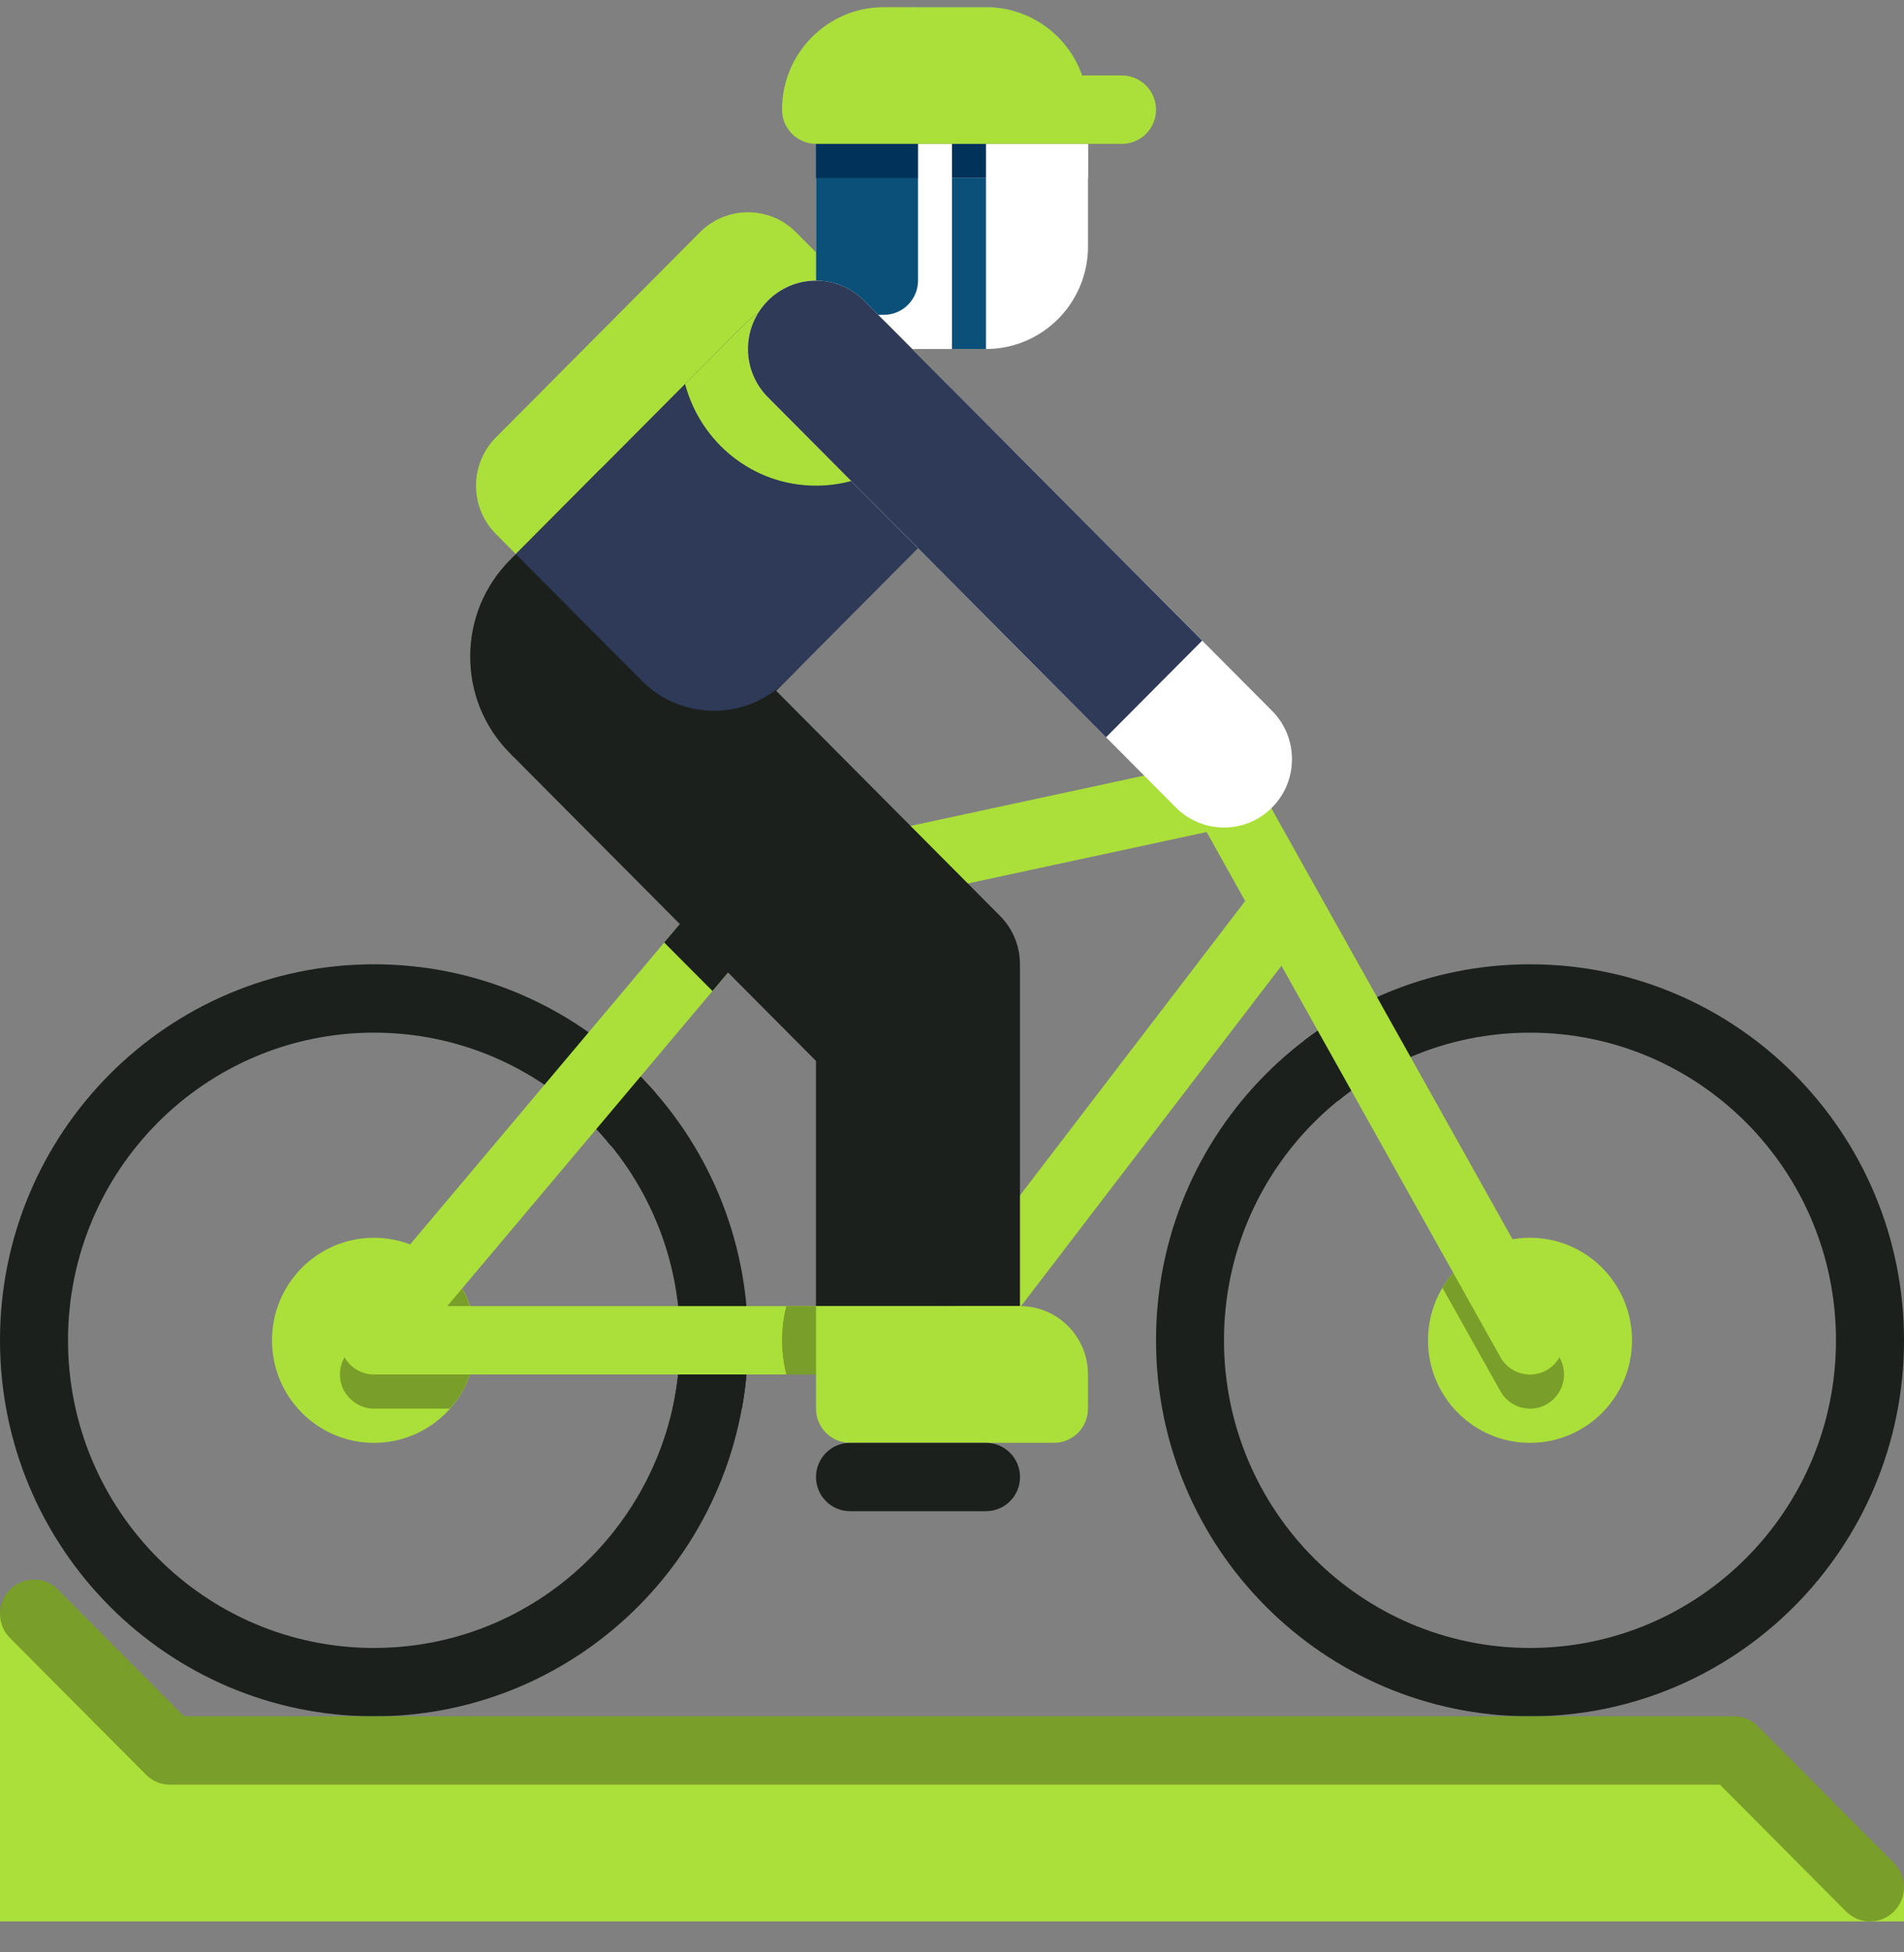 <svg width="40" height="41" viewBox="0 0 40 41" fill="none" xmlns="http://www.w3.org/2000/svg">
<rect x="0" y="0" width="40" height="41" fill="#808080" stroke="none"/>
<path d="M18.153 6.314L16.724 4.878C16.167 4.317 15.261 4.317 14.704 4.878L10.419 9.185C9.861 9.746 9.861 10.655 10.419 11.215L11.847 12.651C12.126 12.932 12.492 13.072 12.857 13.072C13.223 13.072 13.589 12.932 13.867 12.651L18.153 8.344C18.711 7.783 18.711 6.874 18.153 6.314Z" fill="#ABDF3A"/>
<path d="M25.802 15.231C25.725 15.222 25.645 15.224 25.564 15.241L24.34 15.504L25 16.83L25.349 16.755L25.698 17.377C25.703 17.377 25.709 17.378 25.715 17.378C25.822 17.378 25.931 17.354 26.034 17.302C26.386 17.125 26.529 16.694 26.353 16.339L25.802 15.231Z" fill="#00325A"/>
<path d="M7.857 20.25C3.518 20.25 0 23.785 0 28.146C0 32.507 3.518 36.043 7.857 36.043C12.197 36.043 15.714 32.507 15.714 28.146C15.714 23.785 12.197 20.25 7.857 20.25ZM7.857 34.607C4.307 34.607 1.429 31.715 1.429 28.146C1.429 24.578 4.307 21.686 7.857 21.686C11.408 21.686 14.286 24.578 14.286 28.146C14.286 31.715 11.408 34.607 7.857 34.607Z" fill="#1B201C"/>
<path d="M32.143 20.25C27.803 20.25 24.286 23.785 24.286 28.146C24.286 32.507 27.803 36.043 32.143 36.043C36.482 36.043 40 32.507 40 28.146C40 23.785 36.482 20.25 32.143 20.25ZM32.143 34.607C28.592 34.607 25.714 31.715 25.714 28.146C25.714 24.578 28.592 21.686 32.143 21.686C35.693 21.686 38.571 24.578 38.571 28.146C38.571 31.715 35.693 34.607 32.143 34.607Z" fill="#1B201C"/>
<path d="M7.857 30.3C9.041 30.3 10 29.336 10 28.146C10 26.957 9.041 25.993 7.857 25.993C6.674 25.993 5.714 26.957 5.714 28.146C5.714 29.336 6.674 30.3 7.857 30.3Z" fill="#ABDF3A"/>
<path d="M32.143 30.3C33.326 30.3 34.286 29.336 34.286 28.146C34.286 26.957 33.326 25.993 32.143 25.993C30.959 25.993 30 26.957 30 28.146C30 29.336 30.959 30.3 32.143 30.3Z" fill="#ABDF3A"/>
<path d="M13.771 22.949L12.836 24.068C12.536 23.688 12.186 23.351 11.807 23.056L12.736 21.958C13.114 22.253 13.457 22.59 13.771 22.949Z" fill="#1B201C"/>
<path d="M15.714 28.146C15.714 28.634 15.671 29.115 15.586 29.582H14.129C14.229 29.122 14.286 28.642 14.286 28.146H15.714Z" fill="#1B201C"/>
<path d="M29.314 22.346C28.878 22.561 28.471 22.819 28.107 23.121L27.4 21.851C27.779 21.564 28.178 21.305 28.607 21.09L29.314 22.346Z" fill="#1B201C"/>
<path d="M10 28.146C10 28.698 9.793 29.201 9.45 29.581H7.857C7.579 29.581 7.329 29.416 7.207 29.165C7.093 28.914 7.129 28.612 7.314 28.397L9.043 26.352C9.457 26.631 9.772 27.048 9.907 27.543L9.4 28.146H10Z" fill="#799E29"/>
<path d="M31.425 26.117C30.953 26.286 30.557 26.616 30.303 27.041L31.521 29.215C31.652 29.449 31.894 29.581 32.144 29.581C32.263 29.581 32.383 29.552 32.493 29.489C32.837 29.295 32.959 28.858 32.766 28.512L31.425 26.117Z" fill="#799E29"/>
<path d="M32.766 27.794L26.337 16.309C26.183 16.035 25.87 15.895 25.565 15.958L15.565 18.112C15.411 18.145 15.271 18.229 15.169 18.35L7.312 27.682C7.132 27.896 7.092 28.194 7.209 28.448C7.327 28.702 7.579 28.864 7.857 28.864H20C20.231 28.864 20.435 28.754 20.566 28.584L26.921 20.281L31.52 28.498C31.651 28.733 31.893 28.865 32.144 28.865C32.262 28.865 32.382 28.835 32.493 28.773C32.837 28.578 32.959 28.14 32.766 27.794ZM19.649 27.428H9.397L12.75 23.446L16.102 19.464L25.349 17.473L26.159 18.921L19.649 27.428Z" fill="#ABDF3A"/>
<path d="M20 27.428H16.519C16.46 27.658 16.429 27.899 16.429 28.146C16.429 28.394 16.46 28.634 16.519 28.864H20C20.394 28.864 20.714 28.543 20.714 28.146C20.714 27.75 20.394 27.428 20 27.428Z" fill="#799E29"/>
<path d="M16.176 18.266C15.874 18.009 15.424 18.047 15.169 18.35L13.954 19.793L14.968 20.811L16.259 19.278C16.514 18.975 16.477 18.522 16.176 18.266Z" fill="#1B201C"/>
<path d="M0.714 33.889L3.572 36.761H36.428L39.285 39.632H40V40.35H0V33.889H0.714Z" fill="#ABDF3A"/>
<path d="M39.285 40.35C39.103 40.35 38.92 40.279 38.781 40.139L36.133 37.478H3.572C3.382 37.478 3.2 37.403 3.067 37.268L0.209 34.397C-0.07 34.116 -0.07 33.662 0.209 33.382C0.489 33.101 0.94 33.101 1.219 33.382L3.867 36.043H36.428C36.618 36.043 36.8 36.118 36.933 36.253L39.791 39.124C40.07 39.405 40.07 39.859 39.791 40.139C39.651 40.279 39.468 40.35 39.285 40.35Z" fill="#799E29"/>
<path d="M17.143 27.428H21.428V20.25C21.428 19.869 21.278 19.504 21.01 19.235L16.306 14.507L16.724 14.086C17.282 13.526 17.282 12.617 16.724 12.056L14.582 9.903C14.024 9.342 13.119 9.342 12.562 9.903L10.714 11.759C10.175 12.301 9.878 13.023 9.878 13.789C9.878 14.556 10.175 15.277 10.714 15.819L17.143 22.28V27.428Z" fill="#1B201C"/>
<path d="M20.714 7.329H17.143V2.304C17.143 1.114 18.102 0.15 19.286 0.15H20.714C21.898 0.15 22.857 1.114 22.857 2.304V5.175C22.857 6.365 21.898 7.329 20.714 7.329Z" fill="white"/>
<path d="M20.714 0.15H19.286C18.102 0.15 17.143 1.114 17.143 2.304V5.893C17.143 6.288 17.464 6.611 17.857 6.611H18.571C18.964 6.611 19.286 6.288 19.286 5.893V3.022H22.857C22.857 3.022 22.857 2.7 22.857 2.304C22.857 1.114 21.898 0.15 20.714 0.15Z" fill="#0A5078"/>
<path d="M20 3.021H20.714V7.329H20V3.021Z" fill="#0A5078"/>
<path d="M19.286 3.021H22.857V3.739H19.286V3.021Z" fill="white"/>
<path d="M20 3.021H20.714V3.739H20V3.021Z" fill="#00325A"/>
<path d="M17.143 3.021H19.286V3.739H17.143V3.021Z" fill="#00325A"/>
<path d="M23.571 1.585H22.735C22.441 0.749 21.647 0.15 20.714 0.15H18.571C17.388 0.15 16.429 1.114 16.429 2.303C16.429 2.699 16.749 3.021 17.143 3.021H23.571C23.966 3.021 24.286 2.699 24.286 2.303C24.286 1.907 23.966 1.585 23.571 1.585Z" fill="#ABDF3A"/>
<path d="M18.658 6.821C17.823 5.981 16.463 5.981 15.628 6.821L10.836 11.636L13.485 14.297C13.902 14.717 14.451 14.926 15 14.926C15.549 14.926 16.098 14.717 16.515 14.297L21.306 9.482L18.658 6.821Z" fill="#2E3A57"/>
<path d="M17.143 10.199C18.466 10.199 19.569 9.29 19.894 8.062L18.658 6.821C17.823 5.981 16.463 5.981 15.628 6.821L14.392 8.062C14.716 9.29 15.819 10.199 17.143 10.199Z" fill="#ABDF3A"/>
<path d="M25.714 17.378C25.349 17.378 24.983 17.238 24.704 16.958L16.133 8.344C15.575 7.783 15.575 6.874 16.133 6.314C16.69 5.753 17.596 5.753 18.153 6.314L26.724 14.928C27.282 15.488 27.282 16.397 26.724 16.958C26.446 17.238 26.08 17.378 25.714 17.378Z" fill="white"/>
<path d="M25.256 13.453L18.158 6.319C17.899 6.056 17.54 5.893 17.143 5.893C16.354 5.893 15.714 6.536 15.714 7.329C15.714 7.727 15.876 8.088 16.137 8.347L23.236 15.483L25.256 13.453Z" fill="#2E3A57"/>
<path d="M22.143 30.299H17.857C17.463 30.299 17.143 29.978 17.143 29.581V27.428H21.429C22.218 27.428 22.857 28.071 22.857 28.864V29.581C22.857 29.978 22.537 30.299 22.143 30.299Z" fill="#ABDF3A"/>
<path d="M20.714 31.735H17.857C17.463 31.735 17.143 31.414 17.143 31.018C17.143 30.621 17.463 30.3 17.857 30.3H20.714C21.109 30.3 21.429 30.621 21.429 31.018C21.429 31.414 21.109 31.735 20.714 31.735Z" fill="#1B201C"/>
</svg>

